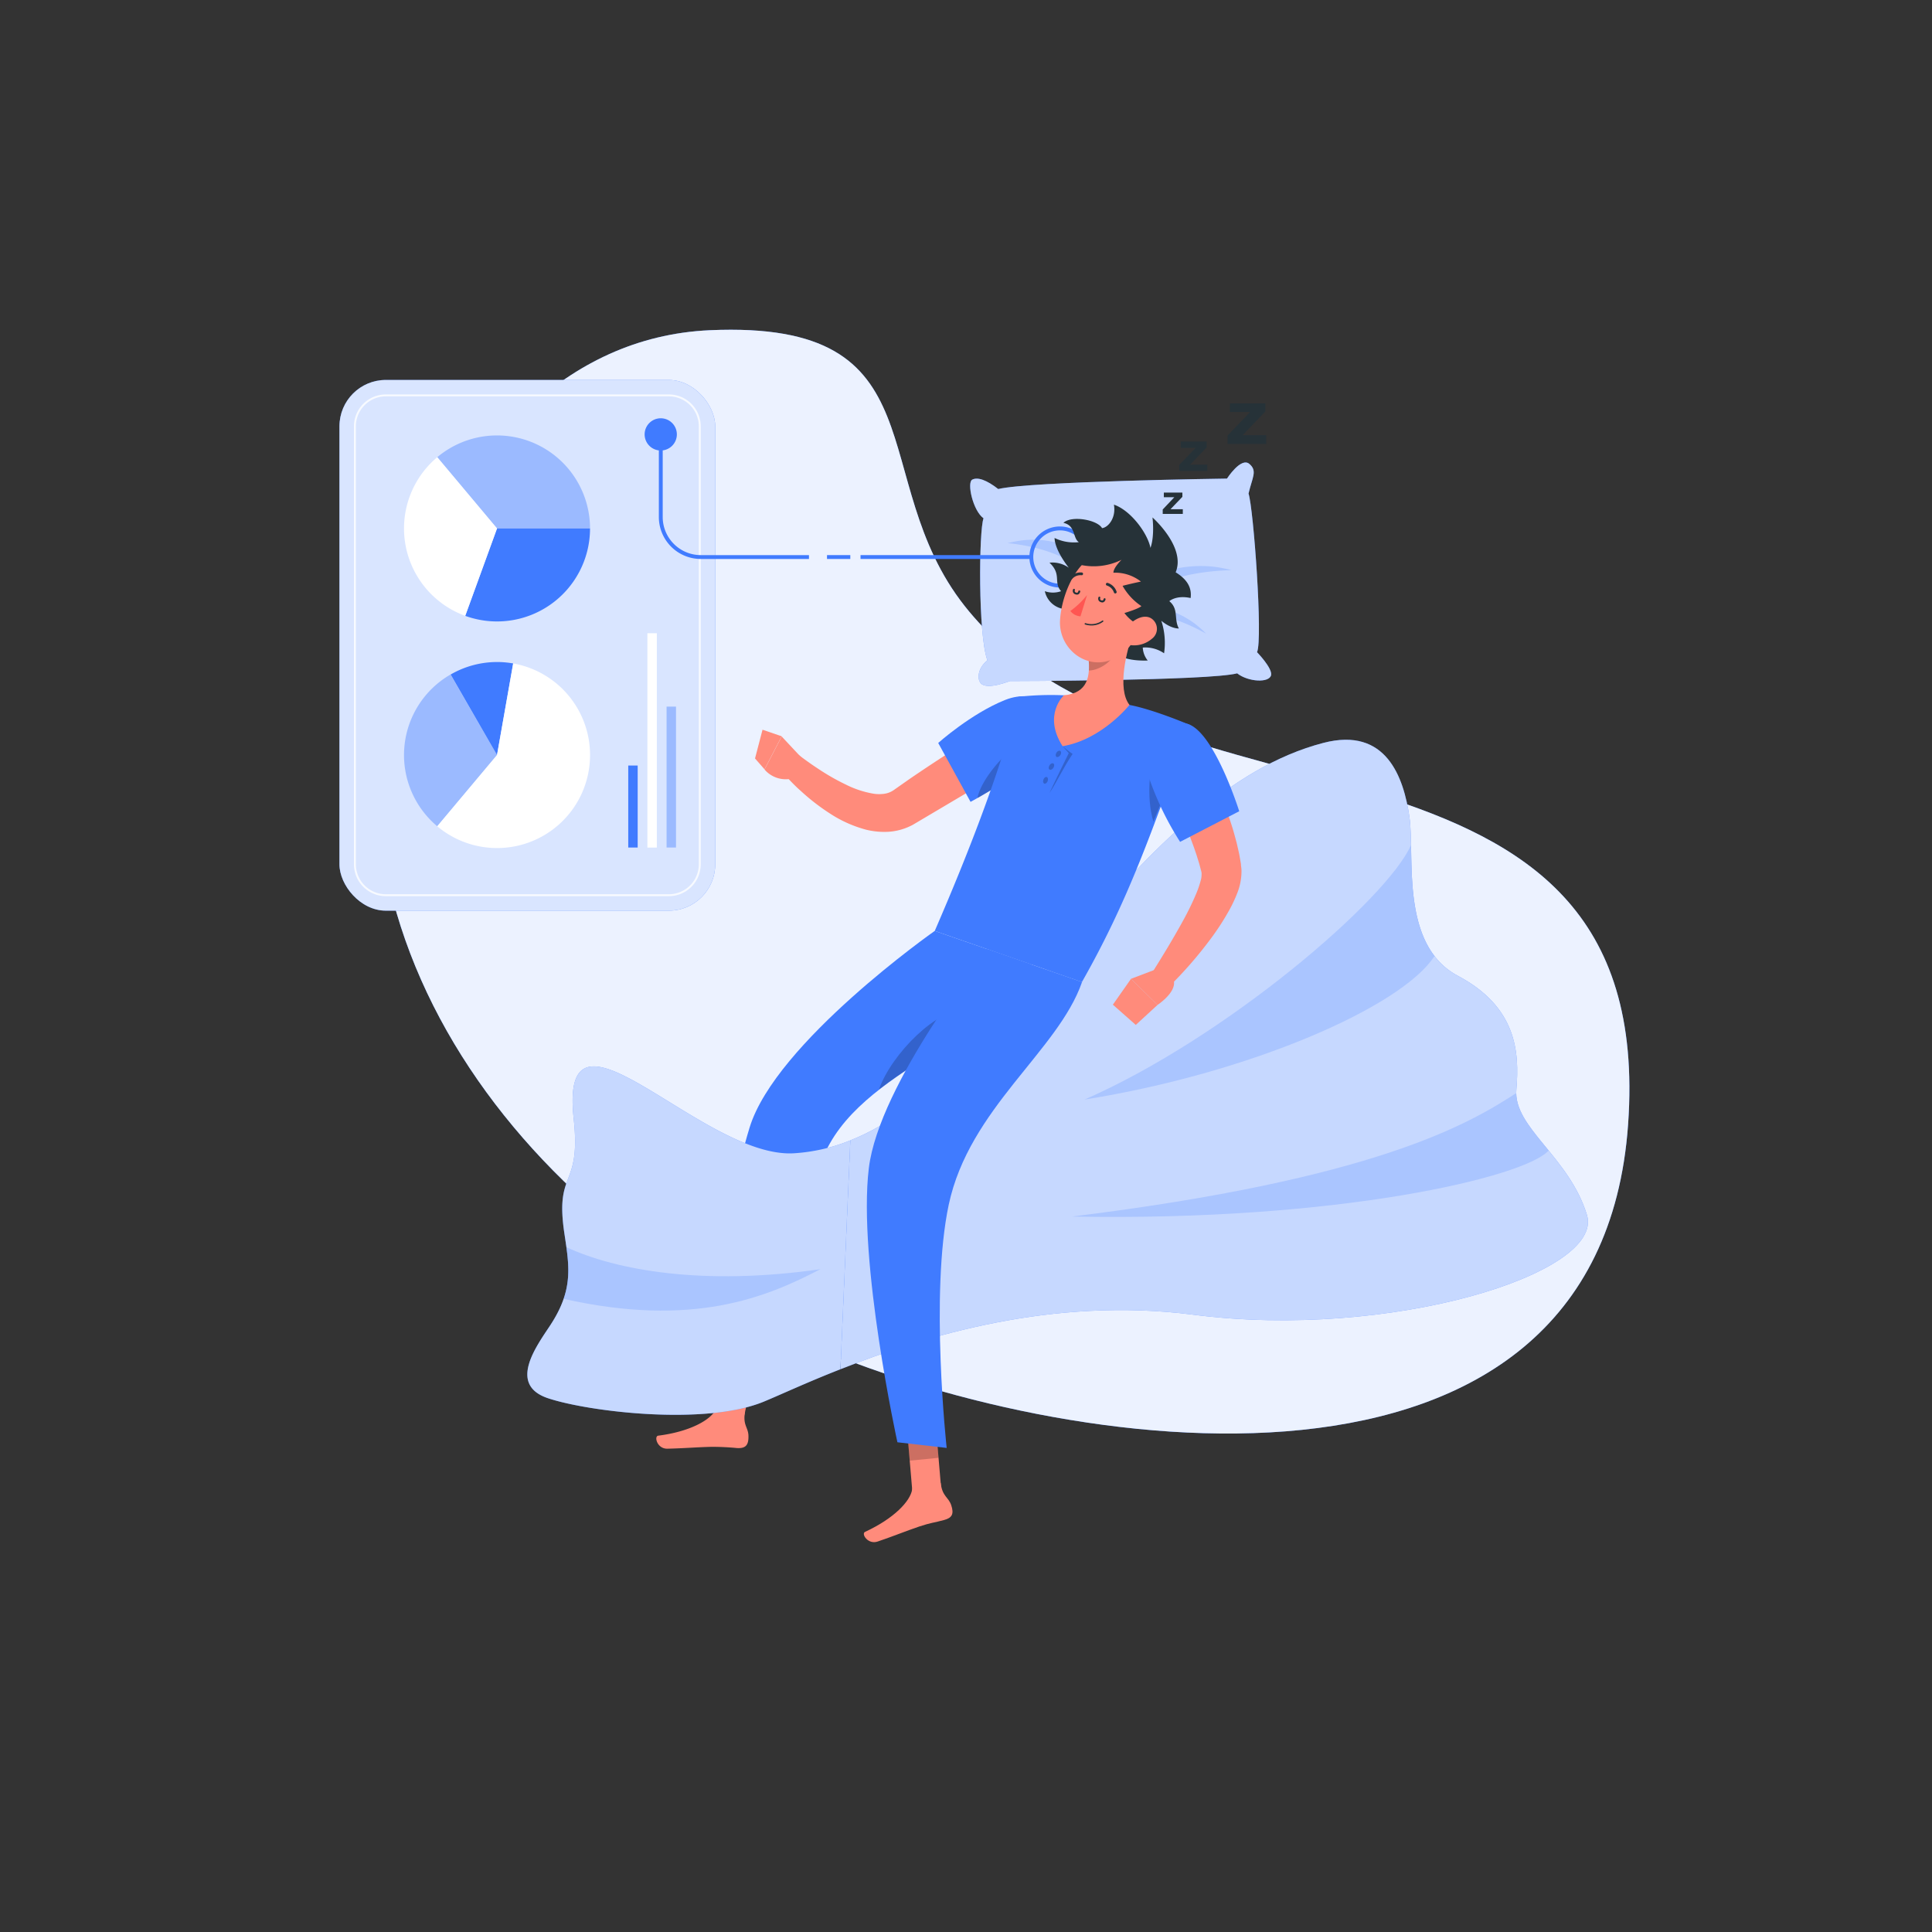 <svg xmlns="http://www.w3.org/2000/svg" viewBox="0 0 500 500"><rect x="0" y="0" width="500" height="500" fill="#333333" stroke="none"/><g id="freepik--background-simple--inject-64"><path d="M249.68,156.86C298.82,219,429.2,180.42,421.35,291c-7.51,106-146.45,86.06-213.61,56.23-77.86-34.59-134.3-113.93-100.25-197.64,13.14-32.33,38.3-62.43,76.2-64.13C244.23,82.77,223.63,123.9,249.68,156.86Z" style="fill:#407BFF"></path><path d="M249.68,156.86C298.82,219,429.2,180.42,421.35,291c-7.51,106-146.45,86.06-213.61,56.23-77.86-34.59-134.3-113.93-100.25-197.64,13.14-32.33,38.3-62.43,76.2-64.13C244.23,82.77,223.63,123.9,249.68,156.86Z" style="fill:#fff;opacity:0.9"></path></g><g id="freepik--Character--inject-64"><path d="M325.32,168.79c1.54-3.43-.91-37.2-2.2-41.06.95-4.15,2.37-5.86.2-7.68s-5.78,3.81-5.78,3.81-50.77.69-59.2,2.7c-3-2.34-5.34-3.17-6.74-2.42s.16,8,2.94,10c-1.21,3.06-1.44,30.19,1,36.76-2.53,2-2.76,4.87-1.65,6,1.7,1.7,7.44-.64,7.44-.64s51.46-.07,58.85-2c2.83,2.24,8.34,2.54,8.78.45C329.31,172.89,325.32,168.79,325.32,168.79Z" style="fill:#407BFF"></path><path d="M325.32,168.79c1.54-3.43-.91-37.2-2.2-41.06.95-4.15,2.37-5.86.2-7.68s-5.78,3.81-5.78,3.81-50.77.69-59.2,2.7c-3-2.34-5.34-3.17-6.74-2.42s.16,8,2.94,10c-1.21,3.06-1.44,30.19,1,36.76-2.53,2-2.76,4.87-1.65,6,1.7,1.7,7.44-.64,7.44-.64s51.46-.07,58.85-2c2.83,2.24,8.34,2.54,8.78.45C329.31,172.89,325.32,168.79,325.32,168.79Z" style="fill:#fff;opacity:0.7"></path><path d="M279.38,147a8.25,8.25,0,0,1,1.18-3.82c-9.13-4.61-15.23-3.72-19.81-2.62C269.86,141.47,276.07,144.28,279.38,147Z" style="fill:#407BFF;opacity:0.2"></path><path d="M299.43,151.55a4.83,4.83,0,0,0-.55-3c9.69-3.08,15.53-2.09,19.85-1C309.64,147.8,303.11,149.65,299.43,151.55Z" style="fill:#407BFF;opacity:0.2"></path><path d="M297.43,158.89a3.81,3.81,0,0,0,.85-2.26c7.82,1.83,11.38,4.88,13.88,7.37C305.88,160.49,300.69,159.09,297.43,158.89Z" style="fill:#407BFF;opacity:0.2"></path><path d="M410.7,314.44c-4.6-15.12-19.12-22.64-18.27-32.48s0-21.38-15.12-29.41-11.08-31-12.55-41.14-5.94-23.4-22.27-19.15C293.55,205,262,278.36,220.06,295.13l-2.56,59.23c21.63-8.56,54.9-18.84,91.27-14.12C359.77,346.85,415.29,329.56,410.7,314.44Z" style="fill:#407BFF"></path><path d="M410.7,314.44c-4.6-15.12-19.12-22.64-18.27-32.48s0-21.38-15.12-29.41-11.08-31-12.55-41.14-5.94-23.4-22.27-19.15C293.55,205,262,278.36,220.06,295.13l-2.56,59.23c21.63-8.56,54.9-18.84,91.27-14.12C359.77,346.85,415.29,329.56,410.7,314.44Z" style="fill:#fff;opacity:0.7"></path><path d="M371.25,247.43h0c-6-7.8-5.9-19.78-6.07-28.75-6.16,14-47.82,49.84-84.52,65.89C323.67,277.71,362.8,260.53,371.25,247.43Z" style="fill:#407BFF;opacity:0.2"></path><path d="M392.39,282.9c-12.48,8.11-36.64,22.27-114.93,31.94,69.15,1.32,117.32-10.28,123.33-17.08C396.43,292.43,392.45,287.94,392.39,282.9Z" style="fill:#407BFF;opacity:0.2"></path><path d="M274.32,152.05a7.9,7.9,0,1,1,7.89-7.89A7.91,7.91,0,0,1,274.32,152.05Zm0-14.79a6.9,6.9,0,1,0,6.89,6.9A6.91,6.91,0,0,0,274.32,137.26Z" style="fill:#407BFF"></path><polygon points="191.48 371.38 184.35 368.9 188.18 351.74 195.31 354.22 191.48 371.38" style="fill:#ff8b7b"></polygon><path d="M193.7,371.7c0-2.34-1.54-2.79-.87-6.36,0,0-6.18-3.4-7.55-.61s-6.75,5.78-14.93,6.82c-1.14.15-.3,3.43,2.37,3.37,4.42-.1,7.67-.4,11.43-.48a66.33,66.33,0,0,1,6.64.32C192.92,374.86,193.74,374.06,193.7,371.7Z" style="fill:#ff8b7b"></path><path d="M266.91,195.13c-5,3.09-10.09,6.15-15.17,9.15l-15.45,9.15a15.32,15.32,0,0,1-6.28,1.83,19.66,19.66,0,0,1-5.88-.54,32.06,32.06,0,0,1-9.38-4.21,54.9,54.9,0,0,1-7.53-5.84c-1.16-1-2.26-2.15-3.33-3.27s-2.09-2.24-3.13-3.52l4.07-3.94c2.17,1.7,4.52,3.46,6.89,5a58.34,58.34,0,0,0,7.21,4.12,25.21,25.21,0,0,0,7.1,2.34,9.51,9.51,0,0,0,3,0,5.64,5.64,0,0,0,2.14-.84l3.45-2.42c1.23-.87,2.48-1.7,3.72-2.54q3.72-2.5,7.49-4.92c5-3.23,10.08-6.34,15.26-9.34Z" style="fill:#ff8b7b"></path><path d="M272,191.37c-2.88,6.61-20.82,16.15-20.82,16.15l-8.37-15.24s8.42-7.54,17.21-11.09S275.16,184.11,272,191.37Z" style="fill:#407BFF"></path><path d="M264.24,192.21c-4.73,2.87-10.5,9.94-11.26,14.31a105.2,105.2,0,0,0,13-8.51C266.61,194,266.59,190.79,264.24,192.21Z" style="opacity:0.2"></path><path d="M207.91,196.6l-5.61-6-4.44,8.55a7.26,7.26,0,0,0,8.38,1.93Z" style="fill:#ff8b7b"></path><polygon points="197.34 188.85 195.4 196.29 197.86 199.1 202.3 190.55 197.34 188.85" style="fill:#ff8b7b"></polygon><polygon points="188.18 351.75 186.91 357.45 194.25 358.98 195.31 354.22 188.18 351.75" style="opacity:0.2"></polygon><polygon points="243.97 389.94 236.43 389.71 234.94 372.19 242.48 372.42 243.97 389.94" style="fill:#ff8b7b"></polygon><path d="M246.19,389.58c-.74-2.22-2.31-2.2-2.74-5.8,0,0-6.91-1.4-7.38,1.67s-4.71,7.54-12.2,11c-1.05.48.73,3.35,3.26,2.5,4.19-1.42,7.2-2.68,10.77-3.89,3-1,3.94-1,6.42-1.68C246.39,392.83,246.93,391.82,246.19,389.58Z" style="fill:#ff8b7b"></path><polygon points="234.94 372.19 235.44 378.02 242.9 377.28 242.49 372.42 234.94 372.19" style="opacity:0.2"></polygon><path d="M263.56,180.33s-3,17.62-21.65,60.59L280,254.15c12.13-21.39,17.92-38.47,28.06-66.48,0,0-9.3-4-15.78-5.24a149,149,0,0,0-17-2.49A76.59,76.59,0,0,0,263.56,180.33Z" style="fill:#407BFF"></path><path d="M298.12,197.17s-1.75,8.46.38,15.47q1.77-4.24,3.53-8.78Z" style="opacity:0.2"></path><path d="M274.61,153c-2.07-2.33.24-4.31-3-7.38a7.32,7.32,0,0,1,5,1.31s-3.6-4.39-3.69-7.7a11.49,11.49,0,0,0,6.29,1.08c-1.61-1-.78-4.32-4-5,2.12-2,8.8-.77,10,1.37,1.59-.16,3.68-2.66,3.07-6.08,4.34,1.48,8.7,7.36,9.46,11.19,1.13-3.17.52-7.88.52-7.88s8.71,7.68,6,14.2c2.83,1.76,4.23,3.81,3.87,6.66-3.74-.82-5.51.81-5.51.81,2.51,2.08,1.12,4.64,2.47,7.07-2.29,0-4.54-2-4.54-2a18.47,18.47,0,0,1,.71,8.42,8.52,8.52,0,0,0-5.51-1.48,5.74,5.74,0,0,0,1.28,3.35s-6.75.39-8.25-2.29-10.23-10.17-14-11.14A5.91,5.91,0,0,1,270.4,153,6.33,6.33,0,0,0,274.61,153Z" style="fill:#263238"></path><path d="M293.43,163.07c-1.87,5.31-4.4,15.16-1.12,19.36,0,0-7.13,9-17.31,10.68-5.19-8.11.34-13.17.34-13.17,6.3-.56,6.81-5.1,6.37-9.5Z" style="fill:#ff8b7b"></path><path d="M274.41,195.43c-.28.42-.73.62-1,.44s-.25-.67,0-1.09.73-.61,1-.43S274.69,195,274.41,195.43Z" style="opacity:0.2"></path><path d="M272.64,198.67c-.25.44-.68.66-1,.5s-.3-.64-.05-1.08.68-.67,1-.51S272.89,198.23,272.64,198.67Z" style="opacity:0.2"></path><path d="M271.13,202.16c-.19.47-.58.76-.88.64s-.39-.59-.21-1.06.57-.76.87-.65S271.31,201.68,271.13,202.16Z" style="opacity:0.2"></path><path d="M275,193.11l1.59,1.81s-3.5,7.08-5,10.33c2-3,3.3-6.07,6-10.14C276.81,194.64,275,193.11,275,193.11Z" style="opacity:0.2"></path><path d="M288.65,166.08l-6.94,4.36a17.85,17.85,0,0,1,.09,3.09c2.37,0,5.94-2.08,6.54-4.48A8,8,0,0,0,288.65,166.08Z" style="opacity:0.2"></path><path d="M297.34,156.41c-2.63,7-3.82,11.25-8.55,13.81-7.12,3.84-14.94-2.14-14.45-9.79.44-6.89,4.67-17.2,12.54-17.89A10.21,10.21,0,0,1,297.34,156.41Z" style="fill:#ff8b7b"></path><path d="M297.17,161.87c-3.37.75-6.17-3.22-6.17-3.22s3.61-1.05,4.39-1.79a15.36,15.36,0,0,1-4.87-5.25c2.62-.67,4.75-1.1,4.75-1.1a10.81,10.81,0,0,0-7.12-2.29c0-1.34,2.11-3.35,2.11-3.35a16.23,16.23,0,0,1-10.62,1.32c-6.18-1.24,3-6.19,8.51-5.76s13.32,3.76,12.85,9C302.42,152.24,299.67,159.69,297.17,161.87Z" style="fill:#263238"></path><path d="M298.15,165.28A7.1,7.1,0,0,1,293,167c-2.49-.2-2.87-2.64-1.46-4.53,1.27-1.71,4.1-3.66,6.25-2.52A3.2,3.2,0,0,1,298.15,165.28Z" style="fill:#ff8b7b"></path><path d="M241.91,240.92S200.75,269.79,194,291.79c-7,22.89-11.88,61.81-11.88,61.81l17.07,2.75s5.32-34.1,13.56-56.12c9-24,47.76-31.94,54.24-50.61Z" style="fill:#407BFF"></path><path d="M250,261.4c-7.16-.74-19.29,11.27-22.54,20.59,7.57-5.91,16.5-10.83,24-16C252.22,263.43,252,261.6,250,261.4Z" style="opacity:0.2"></path><path d="M255.43,245.61s-27.94,34.78-30.58,56.73c-2.89,24,7.4,70.92,7.4,70.92L245,374.72s-4.37-39.85.53-62.94c5.32-25,28.3-39.77,34.5-57.63Z" style="fill:#407BFF"></path><path d="M285.3,155.91a1.22,1.22,0,0,1-.35-.06,1.1,1.1,0,0,1-.6-.4,1,1,0,0,1-.07-.87.25.25,0,0,1,.31-.16.24.24,0,0,1,.16.31.54.54,0,0,0,0,.44.59.59,0,0,0,.33.21.5.5,0,0,0,.32,0,.67.67,0,0,0,.23-.38.26.26,0,0,1,.32-.17.25.25,0,0,1,.16.31,1,1,0,0,1-.48.68A.69.69,0,0,1,285.3,155.91Z" style="fill:#263238"></path><path d="M278.73,153.89a1.12,1.12,0,0,1-.35-.06.93.93,0,0,1-.68-1.27.25.25,0,0,1,.48.15.44.44,0,0,0,.34.65c.24.07.42.09.56-.37a.24.24,0,0,1,.31-.17.25.25,0,0,1,.17.31C279.4,153.64,279.13,153.89,278.73,153.89Z" style="fill:#263238"></path><path d="M281.32,154a21.59,21.59,0,0,1-4.31,4.12,3.52,3.52,0,0,0,2.62,1.38Z" style="fill:#ff5652"></path><path d="M282.16,161.86a5.68,5.68,0,0,1-1.33-.24.18.18,0,0,1,.11-.35,4.83,4.83,0,0,0,4.31-.64.17.17,0,0,1,.25,0,.18.18,0,0,1,0,.25A5,5,0,0,1,282.16,161.86Z" style="fill:#263238"></path><path d="M288.61,153.58a.34.34,0,0,1-.32-.23,2.81,2.81,0,0,0-1.83-1.81.36.36,0,0,1,.16-.7,3.57,3.57,0,0,1,2.35,2.27.35.35,0,0,1-.22.45A.23.23,0,0,1,288.61,153.58Z" style="fill:#263238"></path><path d="M277.22,149.93a.31.31,0,0,1-.22-.09.35.35,0,0,1,0-.51,3.57,3.57,0,0,1,3-1.17.36.36,0,0,1,.29.42.36.36,0,0,1-.41.29,2.83,2.83,0,0,0-2.4.95A.35.35,0,0,1,277.22,149.93Z" style="fill:#263238"></path><path d="M309.3,192.58c.8,1.33,1.46,2.51,2.12,3.78s1.3,2.51,1.92,3.78c1.22,2.54,2.36,5.13,3.39,7.78s2,5.37,2.76,8.15l.57,2.11.49,2.15c.17.71.29,1.45.42,2.19l.19,1.1,0,.28.06.46a8.61,8.61,0,0,1,.08,1,15.46,15.46,0,0,1-1.1,5.78,35.35,35.35,0,0,1-2,4.28,65.83,65.83,0,0,1-4.7,7.31,106,106,0,0,1-11,12.66l-4.37-3.6c2.83-4.48,5.62-9.09,8.12-13.66a73.59,73.59,0,0,0,3.32-6.83,26,26,0,0,0,1.12-3.23,6,6,0,0,0,.27-2.2s0,0,0,0,0,.06,0-.05l-.05-.22-.23-.88c-.16-.59-.3-1.18-.5-1.77l-.55-1.78-.61-1.78q-1.28-3.57-2.83-7.12c-1-2.35-2.14-4.7-3.3-7-.57-1.17-1.15-2.33-1.76-3.48l-1.78-3.36Z" style="fill:#ff8b7b"></path><path d="M307.22,187.3c7,1.89,13.49,22.65,13.49,22.65l-15.3,7.92a78,78,0,0,1-8.31-17.36C294.23,191.12,299.32,185.16,307.22,187.3Z" style="fill:#407BFF"></path><path d="M299.87,250.59l-7.16,2.72,6.86,6.76s5.58-3.66,4-6.84Z" style="fill:#ff8b7b"></path><polygon points="288.01 260.01 293.94 265.25 299.57 260.07 292.71 253.31 288.01 260.01" style="fill:#ff8b7b"></polygon><path d="M318.3,104.39h9.18v2.09l-5.89,6.15h6.11v2.26h-10v-2.18l5.83-6.08H318.3Z" style="fill:#263238"></path><path d="M305.59,114.26h6.69v1.53L308,120.27h4.45v1.64h-7.26v-1.58l4.25-4.43h-3.84Z" style="fill:#263238"></path><path d="M301.2,127.48H306v1.1l-3.08,3.21h3.19V133h-5.2v-1.14l3-3.18H301.2Z" style="fill:#263238"></path><path d="M220.06,295.13a46.3,46.3,0,0,1-14.65,3.34c-23.75,1.33-60.74-44.4-56.95-9.05,2,18.25-4.86,13.11-2.42,29.63,1.27,8.6,2.51,14.65-3.72,24.06-3.59,5.43-10.87,15.28-.5,18.75s40.57,7.17,55.81.9c4.37-1.8,11.18-5,19.87-8.4Z" style="fill:#407BFF"></path><path d="M220.06,295.13a46.3,46.3,0,0,1-14.65,3.34c-23.75,1.33-60.74-44.4-56.95-9.05,2,18.25-4.86,13.11-2.42,29.63,1.27,8.6,2.51,14.65-3.72,24.06-3.59,5.43-10.87,15.28-.5,18.75s40.57,7.17,55.81.9c4.37-1.8,11.18-5,19.87-8.4Z" style="fill:#fff;opacity:0.7"></path><path d="M146.58,322.77c.64,4.63.88,8.7-.7,13.37,33.37,7.51,52.44-.35,66.42-7.67C182,332.82,159.51,328.76,146.58,322.77Z" style="fill:#407BFF;opacity:0.2"></path></g><g id="freepik--Charts--inject-64"><rect x="87.85" y="98.33" width="97.25" height="137.35" rx="12" style="fill:#407BFF"></rect><rect x="87.85" y="98.33" width="97.25" height="137.35" rx="12" style="fill:#fff;opacity:0.8"></rect><path d="M173.1,231.93H99.85a8.26,8.26,0,0,1-8.25-8.25V110.33a8.26,8.26,0,0,1,8.25-8.25H173.1a8.26,8.26,0,0,1,8.25,8.25V223.68A8.26,8.26,0,0,1,173.1,231.93ZM99.85,102.58a7.76,7.76,0,0,0-7.75,7.75V223.68a7.76,7.76,0,0,0,7.75,7.75H173.1a7.76,7.76,0,0,0,7.75-7.75V110.33a7.76,7.76,0,0,0-7.75-7.75Z" style="fill:#fff;opacity:0.8"></path><path d="M175.17,112.42a4.17,4.17,0,1,1-4.17-4.17A4.17,4.17,0,0,1,175.17,112.42Z" style="fill:#407BFF"></path><path d="M209.36,144.66h-28a10.86,10.86,0,0,1-10.85-10.84v-21.4h1v21.4a9.86,9.86,0,0,0,9.85,9.84h28Z" style="fill:#407BFF"></path><rect x="214.03" y="143.66" width="6.03" height="1" style="fill:#407BFF"></rect><rect x="222.7" y="143.66" width="44.23" height="1" style="fill:#407BFF"></rect><path d="M128.63,136.76H152.7a24.07,24.07,0,0,1-32.3,22.62Z" style="fill:#407BFF"></path><path d="M128.63,136.76l-15.47-18.44a24.07,24.07,0,0,1,39.54,18.44Z" style="fill:#407BFF;opacity:0.4"></path><path d="M128.63,136.76l-8.23,22.62a24.07,24.07,0,0,1-7.24-41.06Z" style="fill:#fff"></path><path d="M128.63,195.4l-12-20.84a24,24,0,0,1,12-3.23,23.37,23.37,0,0,1,4.18.37Z" style="fill:#407BFF"></path><path d="M128.63,195.4l-15.47,18.44a24.06,24.06,0,0,1,3.44-39.28Z" style="fill:#407BFF;opacity:0.4"></path><path d="M128.63,195.4l4.18-23.7a24.07,24.07,0,1,1-19.65,42.14Z" style="fill:#fff"></path><rect x="162.59" y="198.12" width="2.44" height="21.22" style="fill:#407BFF"></rect><rect x="167.55" y="163.88" width="2.44" height="55.47" style="fill:#fff"></rect><rect x="172.51" y="182.87" width="2.44" height="36.47" style="fill:#407BFF;opacity:0.4"></rect></g></svg>